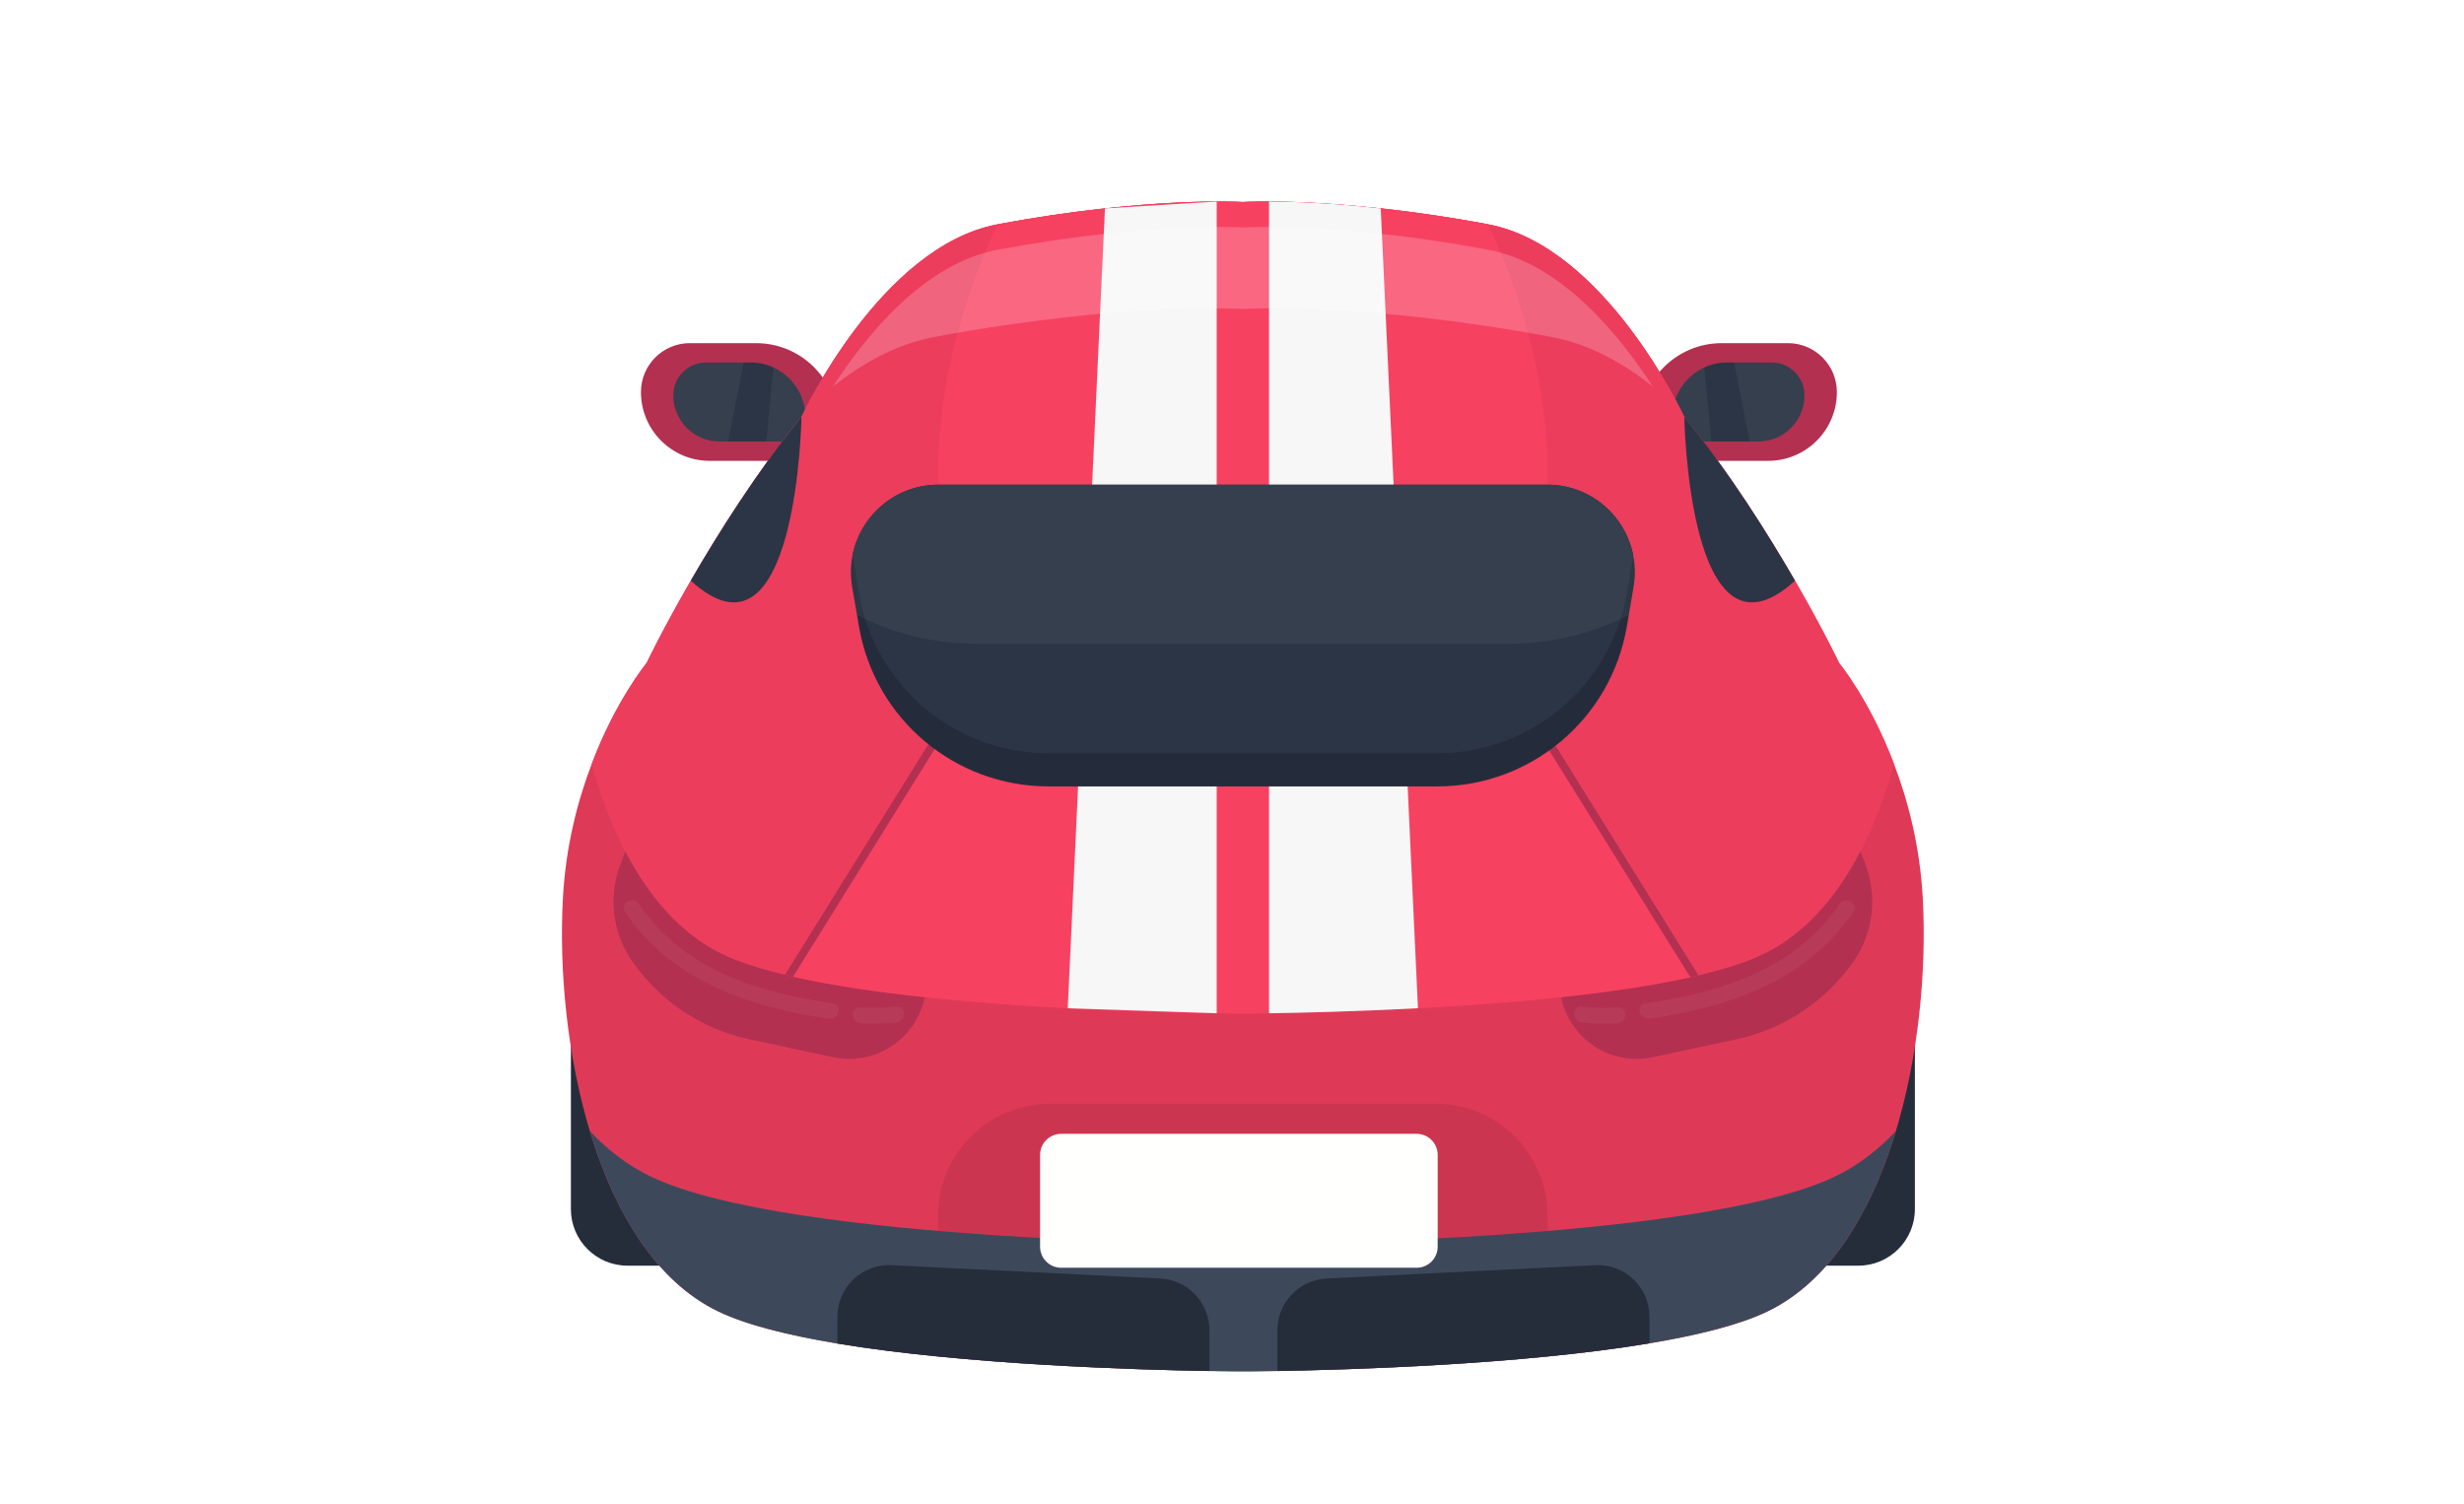 <svg width="172" height="105" viewBox="0 0 172 105" fill="none" xmlns="http://www.w3.org/2000/svg">
<g filter="url(#filter0_d_642_3747)">
<g clip-path="url(#clip0_642_3747)">
<path d="M58.492 26.17H49.543C46.89 26.17 44.742 24.022 44.742 21.368C44.742 19.481 46.268 17.954 48.156 17.954H52.78C55.933 17.954 58.492 20.514 58.492 23.666V26.176V26.17Z" fill="#B33050"/>
<path d="M56.221 23.134V24.816H50.221C48.444 24.816 47.001 23.372 47.001 21.596C47.001 20.963 47.256 20.392 47.673 19.975C48.089 19.559 48.661 19.303 49.294 19.303H52.391C52.963 19.303 53.507 19.426 53.99 19.653C55.305 20.258 56.221 21.59 56.221 23.134Z" fill="#2B3545"/>
<path opacity="0.05" d="M51.914 19.303L50.831 24.816H50.221C48.444 24.816 47.001 23.372 47.001 21.596C47.001 20.963 47.256 20.392 47.673 19.975C48.089 19.559 48.661 19.303 49.294 19.303H51.914Z" fill="white"/>
<path opacity="0.05" d="M56.221 23.134V24.816H53.49L53.99 19.653C55.305 20.258 56.221 21.59 56.221 23.134Z" fill="white"/>
<path d="M114.474 26.17H123.423C126.076 26.17 128.224 24.022 128.224 21.368C128.224 19.481 126.692 17.954 124.81 17.954H120.186C117.033 17.954 114.474 20.514 114.474 23.666V26.176V26.17Z" fill="#B33050"/>
<path d="M116.739 23.134V24.816H122.74C124.516 24.816 125.959 23.372 125.959 21.596C125.959 20.963 125.704 20.392 125.288 19.975C124.871 19.559 124.3 19.303 123.667 19.303H120.569C119.997 19.303 119.453 19.426 118.971 19.653C117.655 20.258 116.739 21.59 116.739 23.134Z" fill="#2B3545"/>
<path opacity="0.05" d="M121.046 19.303L122.129 24.816H122.739C124.516 24.816 125.959 23.372 125.959 21.596C125.959 20.963 125.704 20.392 125.287 19.975C124.871 19.559 124.299 19.303 123.666 19.303H121.046Z" fill="white"/>
<path opacity="0.05" d="M116.739 23.134V24.816H119.47L118.971 19.653C117.655 20.258 116.739 21.59 116.739 23.134Z" fill="white"/>
<path d="M49.221 57.928H43.804C41.621 57.928 39.851 59.697 39.851 61.88V78.4C39.851 80.583 41.621 82.352 43.804 82.352H49.221C51.404 82.352 53.174 80.583 53.174 78.4V61.88C53.174 59.697 51.404 57.928 49.221 57.928Z" fill="#252D3B"/>
<path d="M124.3 82.352H129.718C131.9 82.352 133.67 80.583 133.67 78.4V61.88C133.67 59.697 131.9 57.928 129.718 57.928H124.3C122.117 57.928 120.347 59.697 120.347 61.88V78.4C120.347 80.583 122.117 82.352 124.3 82.352Z" fill="#252D3B"/>
<path d="M123.395 85.539C114.79 89.702 86.758 89.73 86.758 89.73C86.758 89.73 58.725 89.702 50.121 85.539C41.517 81.375 38.741 66.665 39.296 56.673C39.496 53.043 40.323 49.89 41.3 47.342C42.987 42.884 45.125 40.297 45.125 40.297C45.125 40.297 49.599 30.961 55.949 23.089C55.949 23.089 61.456 11.182 69.644 9.656C80.185 7.691 86.758 8.101 86.758 8.101C86.758 8.101 93.33 7.691 103.877 9.656C112.065 11.182 117.566 23.089 117.566 23.089C123.922 30.961 128.391 40.297 128.391 40.297C128.391 40.297 130.528 42.884 132.215 47.342C133.192 49.89 134.019 53.043 134.219 56.673C134.774 66.665 131.999 81.375 123.395 85.539Z" fill="#DE3A57"/>
<path d="M43.926 52.737L43.315 54.325C42.449 56.579 42.749 59.116 44.126 61.097C46.063 63.89 48.988 65.838 52.313 66.549L58.147 67.797C61.284 68.469 64.309 66.265 64.631 63.074L64.853 60.892L43.92 52.732L43.926 52.737Z" fill="#B33050"/>
<path d="M129.595 52.737L130.206 54.325C131.072 56.579 130.772 59.116 129.395 61.097C127.458 63.89 124.533 65.838 121.208 66.549L115.373 67.797C112.237 68.469 109.212 66.265 108.89 63.074L108.668 60.892L129.601 52.732L129.595 52.737Z" fill="#B33050"/>
<path d="M73.296 71.045H100.219C104.532 71.045 108.035 74.548 108.035 78.861V83.812H65.475V78.861C65.475 74.548 68.978 71.045 73.291 71.045H73.296Z" fill="#CC3550"/>
<path d="M132.215 47.342C130.578 53.204 127.675 58.383 123.117 60.592C121.929 61.169 120.364 61.663 118.56 62.085C118.454 62.113 118.343 62.141 118.238 62.163C118.154 62.18 118.077 62.202 117.994 62.219C112.592 63.418 105.215 64.05 98.981 64.378C94.568 64.617 90.732 64.7 88.584 64.733C87.424 64.75 86.758 64.75 86.758 64.75C86.758 64.75 86.092 64.75 84.931 64.733C82.783 64.7 78.947 64.617 74.534 64.384C68.245 64.045 60.779 63.407 55.361 62.18L55.278 62.163C55.111 62.124 54.95 62.085 54.795 62.047C53.057 61.63 51.553 61.153 50.398 60.592C45.841 58.383 42.938 53.204 41.3 47.342C42.988 42.884 45.125 40.297 45.125 40.297C45.125 40.297 46.268 37.911 48.222 34.535C48.222 34.53 48.228 34.524 48.233 34.513C50.143 31.21 52.819 26.969 55.949 23.089C55.949 23.089 61.456 11.182 69.644 9.656C72.436 9.134 74.945 8.779 77.132 8.545C80.624 8.162 83.283 8.074 84.909 8.068H84.931C86.125 8.062 86.758 8.101 86.758 8.101C86.758 8.101 87.391 8.062 88.584 8.068C90.21 8.074 92.875 8.162 96.383 8.545C98.57 8.779 101.085 9.134 103.877 9.656C112.065 11.182 117.566 23.089 117.566 23.089C123.922 30.961 128.391 40.297 128.391 40.297C128.391 40.297 130.528 42.884 132.215 47.342Z" fill="#EC3D5D"/>
<path d="M132.338 72.96C130.65 78.55 127.78 83.418 123.395 85.539C121.452 86.477 118.521 87.21 115.146 87.77C106.236 89.263 94.224 89.619 89.167 89.707C87.651 89.73 86.758 89.73 86.758 89.73C86.758 89.73 85.897 89.73 84.426 89.707C79.43 89.624 67.401 89.275 58.453 87.787C55.039 87.221 52.08 86.488 50.121 85.539C45.735 83.418 42.865 78.55 41.178 72.96C42.416 74.276 43.815 75.353 45.391 76.113C55.106 80.815 86.758 80.848 86.758 80.848C86.758 80.848 118.41 80.815 128.124 76.113C129.701 75.353 131.1 74.276 132.338 72.96Z" fill="#3D495B"/>
<path d="M108.013 27.835H65.508C65.508 27.835 64.925 19.509 69.644 9.656C80.185 7.691 86.758 8.101 86.758 8.101C86.758 8.101 93.33 7.691 103.877 9.656C108.596 19.509 108.013 27.835 108.013 27.835Z" fill="#F74161"/>
<path d="M84.426 86.854V89.707C79.43 89.624 67.401 89.275 58.453 87.787V85.922C58.453 83.857 60.179 82.208 62.244 82.314L80.996 83.246C82.916 83.346 84.426 84.928 84.426 86.854Z" fill="#252D3B"/>
<path d="M115.146 85.922V87.77C106.236 89.263 94.224 89.619 89.167 89.707V86.854C89.167 84.928 90.677 83.346 92.597 83.246L111.354 82.314C113.414 82.208 115.146 83.857 115.146 85.922Z" fill="#252D3B"/>
<path d="M118.238 62.163C106.986 64.728 86.758 64.75 86.758 64.75C86.758 64.75 66.53 64.728 55.278 62.163L67.423 42.268H106.092L118.238 62.163Z" fill="#F74161"/>
<path d="M74.534 64.384L77.132 8.546L84.909 8.068H84.932V64.733L74.534 64.384Z" fill="#F7F7F7"/>
<path d="M98.981 64.378C94.568 64.617 90.732 64.7 88.584 64.733V8.068C90.21 8.074 92.875 8.162 96.383 8.546L98.981 64.378Z" fill="#F7F7F7"/>
<path d="M67.656 42.412L55.361 62.18L55.277 62.163C55.111 62.124 54.95 62.085 54.794 62.047L67.19 42.124L67.656 42.412Z" fill="#B33050"/>
<path d="M118.56 62.085C118.454 62.113 118.343 62.141 118.238 62.163C118.155 62.18 118.077 62.202 117.994 62.219L105.67 42.412L106.142 42.124L118.56 62.085Z" fill="#B33050"/>
<path d="M114.03 34.974L113.697 36.939L113.558 37.744C112.453 44.189 106.869 48.896 100.33 48.896H73.191C66.652 48.896 61.067 44.189 59.963 37.744L59.824 36.939L59.485 34.974C59.358 34.225 59.369 33.481 59.507 32.781C60.046 30.012 62.483 27.835 65.508 27.835H108.013C111.032 27.835 113.475 30.006 114.008 32.781C114.147 33.481 114.158 34.219 114.03 34.974Z" fill="#242C3B"/>
<path d="M114.008 32.781L113.697 34.624L113.558 35.429C112.454 41.874 106.869 46.581 100.33 46.581H73.191C66.652 46.581 61.067 41.874 59.963 35.429L59.824 34.624L59.508 32.781C60.046 30.012 62.483 27.835 65.508 27.835H108.013C111.033 27.835 113.475 30.006 114.008 32.781Z" fill="#2B3545"/>
<path opacity="0.05" d="M114.03 34.974L113.697 36.939C111.182 38.221 108.34 38.938 105.354 38.938H68.162C65.181 38.938 62.339 38.221 59.824 36.939L59.485 34.974C58.847 31.244 61.722 27.835 65.508 27.835H108.013C111.798 27.835 114.674 31.244 114.03 34.974Z" fill="white"/>
<path d="M98.887 73.149H74.074C73.261 73.149 72.603 73.807 72.603 74.62V81.026C72.603 81.838 73.261 82.497 74.074 82.497H98.887C99.699 82.497 100.358 81.838 100.358 81.026V74.62C100.358 73.807 99.699 73.149 98.887 73.149Z" fill="#FFFFFD"/>
<path d="M55.949 23.089C55.949 23.089 55.661 41.325 48.222 34.536C48.222 34.536 48.228 34.53 48.233 34.513C50.143 31.211 52.818 26.97 55.949 23.089Z" fill="#2B3545"/>
<path d="M117.572 23.089C117.572 23.089 117.86 41.325 125.299 34.536C125.299 34.536 125.299 34.53 125.288 34.513C123.378 31.211 120.703 26.97 117.572 23.089Z" fill="#2B3545"/>
<path opacity="0.05" d="M58.148 64.039C52.907 63.284 47.695 61.691 44.586 57.095C44.187 56.507 43.226 57.062 43.626 57.656C46.901 62.496 52.291 64.306 57.853 65.111C58.553 65.211 58.852 64.139 58.148 64.039Z" fill="white"/>
<path opacity="0.05" d="M62.572 64.267C61.739 64.361 60.906 64.384 60.068 64.323C59.358 64.273 59.358 65.383 60.068 65.433C60.906 65.488 61.739 65.472 62.572 65.377C63.271 65.299 63.282 64.184 62.572 64.267Z" fill="white"/>
<path opacity="0.05" d="M114.846 64.039C120.086 63.284 125.299 61.691 128.407 57.095C128.807 56.507 129.767 57.062 129.368 57.656C126.092 62.496 120.702 64.306 115.14 65.111C114.441 65.211 114.141 64.139 114.846 64.039Z" fill="white"/>
<path opacity="0.05" d="M110.416 64.267C111.249 64.361 112.082 64.384 112.92 64.323C113.63 64.273 113.63 65.383 112.92 65.433C112.082 65.488 111.249 65.472 110.416 65.377C109.717 65.299 109.706 64.184 110.416 64.267Z" fill="white"/>
<path opacity="0.2" d="M65.197 17.527C78.476 15.051 86.758 15.568 86.758 15.568C86.758 15.568 95.04 15.051 108.324 17.527C110.905 18.01 113.27 19.309 115.373 20.985C113.036 17.366 108.979 12.381 103.877 11.432C93.33 9.467 86.758 9.878 86.758 9.878C86.758 9.878 80.185 9.467 69.644 11.432C64.537 12.387 60.474 17.372 58.136 20.997C60.24 19.314 62.611 18.016 65.197 17.533V17.527Z" fill="white"/>
<path d="M64.382 7.28L64.093 8.69C62.822 8.429 61.517 8.69 60.424 9.411C59.33 10.133 58.592 11.238 58.337 12.509L56.926 12.226C57.254 10.572 58.214 9.145 59.63 8.207C61.04 7.269 62.727 6.941 64.382 7.28Z" fill="white"/>
<path d="M64.509 3.194L64.226 4.604C62.067 4.171 59.874 4.604 58.042 5.82C56.21 7.036 54.961 8.89 54.523 11.049L53.113 10.76C53.629 8.229 55.1 6.048 57.248 4.621C59.397 3.194 61.978 2.689 64.515 3.194H64.509Z" fill="white"/>
<path d="M109.179 7.28L109.467 8.69C110.739 8.429 112.043 8.69 113.137 9.411C114.23 10.133 114.968 11.238 115.224 12.509L116.634 12.226C116.306 10.572 115.346 9.145 113.93 8.207C112.52 7.269 110.833 6.941 109.179 7.28Z" fill="white"/>
<path d="M109.051 3.194L109.334 4.604C111.493 4.171 113.686 4.604 115.518 5.82C117.35 7.036 118.599 8.89 119.037 11.049L120.447 10.76C119.931 8.229 118.46 6.048 116.312 4.621C114.163 3.194 111.582 2.689 109.045 3.194H109.051Z" fill="white"/>
<path d="M141.475 64.733L136.701 61.364C139.61 58.66 140.57 55.447 139.726 52.432C138.982 49.779 136.906 47.569 133.998 46.065L136.412 44.522C140.187 46.337 143.068 49.063 144.361 52.438C145.893 56.418 145.077 60.848 141.469 64.739L141.475 64.733Z" fill="white"/>
<path d="M160.01 74.481L153.182 69.918C157.029 64.017 156.773 57.733 153.631 52.438C151.095 48.163 146.831 44.827 141.774 42.657L143.706 41.374C149.607 43.756 154.825 47.497 158.272 52.432C162.707 58.788 163.945 66.687 160.015 74.481H160.01Z" fill="white"/>
<path d="M30.525 64.733L35.299 61.364C32.391 58.66 31.43 55.447 32.274 52.432C33.018 49.779 35.094 47.569 38.003 46.065L35.588 44.522C31.813 46.337 28.932 49.063 27.639 52.438C26.107 56.418 26.923 60.848 30.531 64.739L30.525 64.733Z" fill="white"/>
<path d="M11.99 74.481L18.818 69.918C14.971 64.017 15.227 57.733 18.369 52.438C20.905 48.163 25.169 44.827 30.226 42.657L28.294 41.374C22.393 43.756 17.175 47.497 13.728 52.432C9.293 58.788 8.055 66.687 11.985 74.481H11.99Z" fill="white"/>
</g>
</g>
<defs>
<filter id="filter0_d_642_3747" x="0.626" y="0" width="170.749" height="105.637" filterUnits="userSpaceOnUse" color-interpolation-filters="sRGB">
<feFlood flood-opacity="0" result="BackgroundImageFix"/>
<feColorMatrix in="SourceAlpha" type="matrix" values="0 0 0 0 0 0 0 0 0 0 0 0 0 0 0 0 0 0 127 0" result="hardAlpha"/>
<feOffset dy="6"/>
<feGaussianBlur stdDeviation="4.5"/>
<feComposite in2="hardAlpha" operator="out"/>
<feColorMatrix type="matrix" values="0 0 0 0 0.239 0 0 0 0 0.877 0 0 0 0 0.961 0 0 0 1 0"/>
<feBlend mode="normal" in2="BackgroundImageFix" result="effect1_dropShadow_642_3747"/>
<feBlend mode="normal" in="SourceGraphic" in2="effect1_dropShadow_642_3747" result="shape"/>
</filter>
<clipPath id="clip0_642_3747">
<rect width="152.749" height="86.73" fill="white" transform="translate(9.626 3)"/>
</clipPath>
</defs>
</svg>
